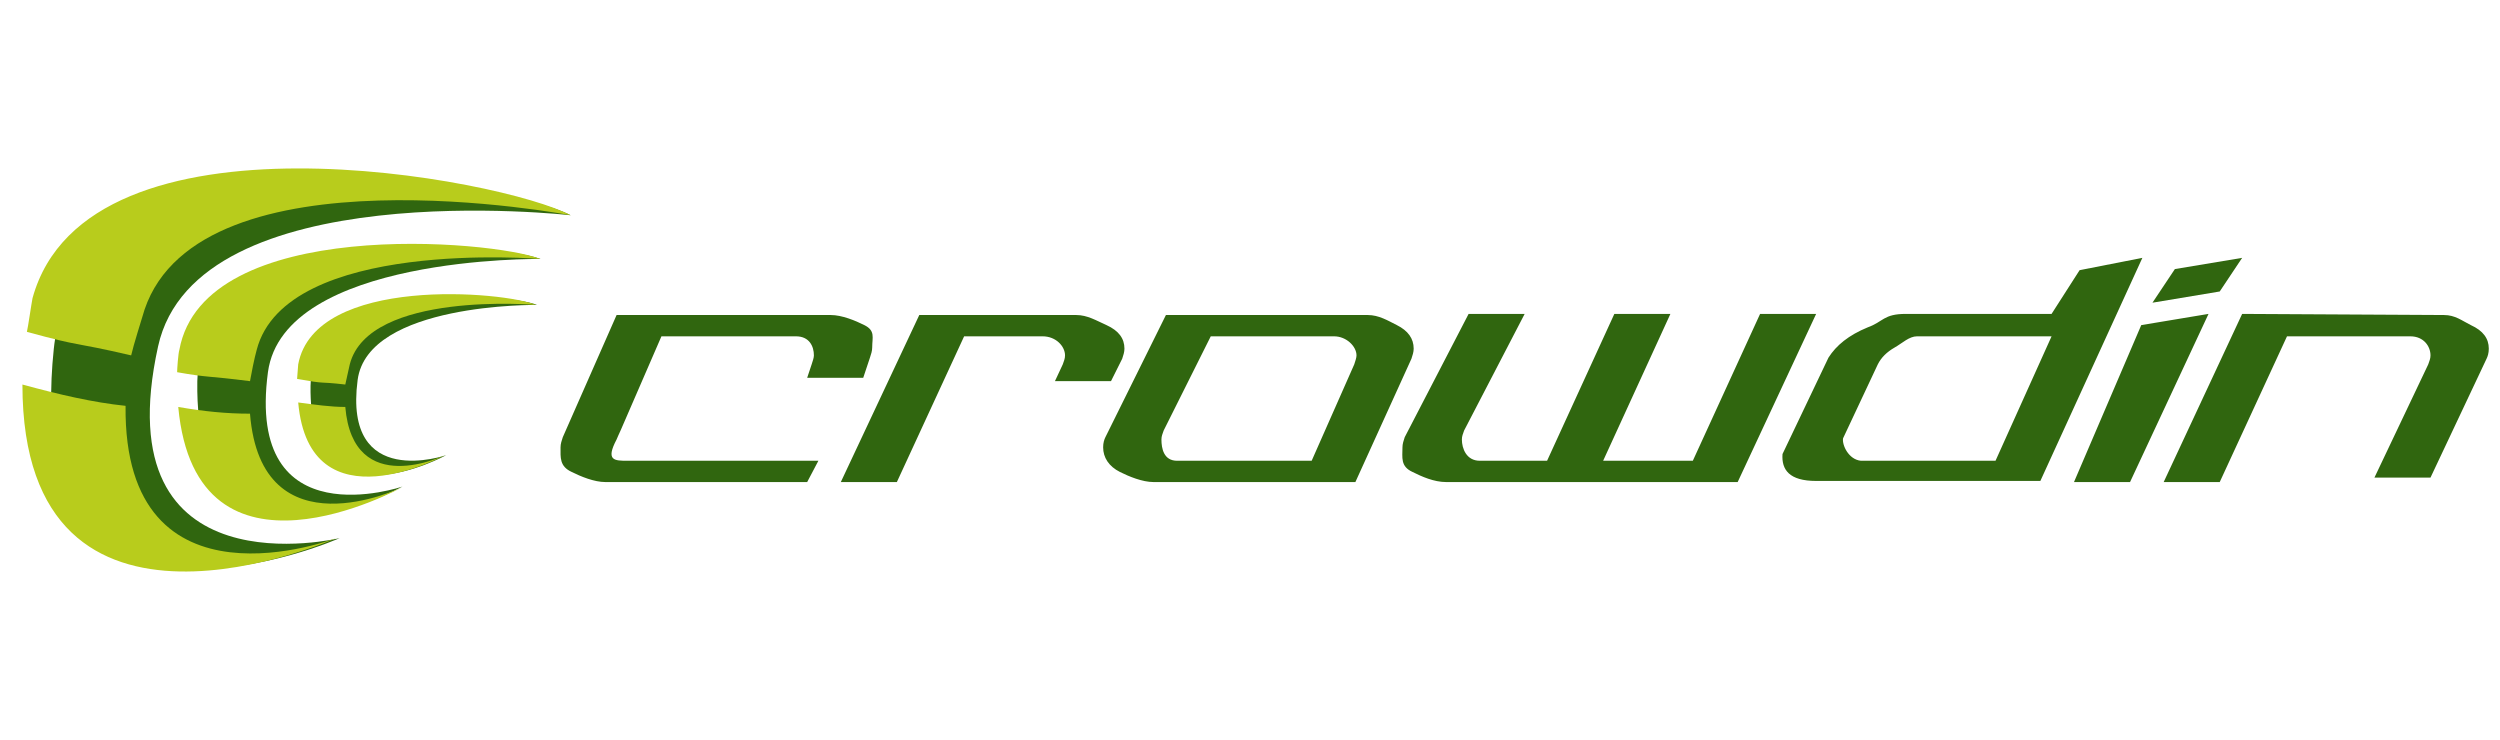 <?xml version="1.0" encoding="utf-8"?>
<!-- Generator: Adobe Illustrator 17.1.0, SVG Export Plug-In . SVG Version: 6.00 Build 0)  -->
<!DOCTYPE svg PUBLIC "-//W3C//DTD SVG 1.1//EN" "http://www.w3.org/Graphics/SVG/1.1/DTD/svg11.dtd">
<svg version="1.1" id="Layer_1" xmlns="http://www.w3.org/2000/svg" xmlns:xlink="http://www.w3.org/1999/xlink" x="0px" y="0px"
	 viewBox="0 0 223 66" enable-background="new 0 0 223 66" xml:space="preserve">
<g>
	<path fill="#30660F" d="M56,41.1c-1.2,0-2,0-1-1.9c0.1-0.2,0.2-0.5,0.4-0.9L59,30h12c1.2,0,1.6,0.9,1.6,1.7c0,0.2-0.1,0.5-0.2,0.8
		L72,33.7h5l0.6-1.8c0.1-0.3,0.2-0.6,0.2-0.9c0-0.9,0.3-1.5-0.7-2c-0.8-0.4-2-0.9-3-0.9H55L50.2,39c-0.1,0.3-0.2,0.6-0.2,0.9
		c0,0.9-0.1,1.7,1,2.2c0.8,0.4,2,0.9,3,0.9h18l1-1.9H56L56,41.1z M96,28.1H82L75,43h5l6-13h7c1.2,0,2,0.9,2,1.7
		c0,0.3-0.1,0.5-0.2,0.8L94.1,34h5l1-2c0.1-0.3,0.2-0.6,0.2-0.9c0-0.9-0.5-1.6-1.6-2.1C97.8,28.6,97,28.1,96,28.1L96,28.1z
		 M122,28.1h-18L98.6,39c-0.1,0.2-0.2,0.5-0.2,0.9c0,0.9,0.5,1.7,1.5,2.2c0.8,0.4,2,0.9,3,0.9h18l5-11c0.1-0.3,0.2-0.6,0.2-0.9
		c0-0.9-0.5-1.6-1.5-2.1C123.8,28.6,123,28.1,122,28.1L122,28.1z M117,41.1h-12c-1.2,0-1.4-1.1-1.4-1.9c0-0.3,0.1-0.5,0.2-0.8
		L108,30h11c1.1,0,2,0.9,2,1.7c0,0.2-0.1,0.5-0.2,0.8L117,41.1L117,41.1z M129,43h26l7-15h-5l-6,13.1h-8l6-13.1h-5l-6,13.1h-6
		c-1.2,0-1.6-1.1-1.6-1.9c0-0.3,0.1-0.5,0.2-0.8L136,28h-5l-5.7,11c-0.1,0.3-0.2,0.6-0.2,0.9c0,0.9-0.2,1.7,0.9,2.2
		C126.8,42.5,127.9,43,129,43L129,43z M191.1,23l-5.6,1.1L183,28h-13c-2,0-2,0.7-3.4,1.2c-1.7,0.7-2.8,1.6-3.5,2.7l-4.1,8.6
		c-0.1,1.4,0.6,2.4,3,2.4h20L191.1,23L191.1,23z M166,41.1c-1.1-0.1-1.7-1.4-1.6-2l3.1-6.6c0.3-0.6,0.8-1.1,1.5-1.5
		c0.7-0.4,1.3-1,2-1h12l-5,11.1H166L166,41.1z M190,43l7-15l-6,1l-6,14H190L190,43z M200,23l-6,1l-2,3l6-1L200,23z M218,28.1L200,28
		l-7,15h5l6-13h11c1.2,0,1.8,0.9,1.8,1.7c0,0.3-0.1,0.5-0.2,0.8l-4.8,10.1h5l5-10.6c0.1-0.2,0.2-0.5,0.2-0.9c0-0.9-0.5-1.6-1.6-2.1
		C219.6,28.6,219,28.1,218,28.1L218,28.1z"/>
	<path fill-rule="evenodd" clip-rule="evenodd" fill="#30660F" d="M50.9,19.2c0,0-33.4-3.8-36.8,11.7C9.2,53.1,30.3,48,30.3,48
		S1.7,60.7,4.8,31.1C6.9,11.1,44.5,15.9,50.9,19.2L50.9,19.2z"/>
	<path fill-rule="evenodd" clip-rule="evenodd" fill="#30660F" d="M47.9,27.2c0,0-15.1-0.2-16,6.7c-1.3,9.9,7.9,6.7,7.9,6.7
		s-12.3,6.8-12.1-6.2C27.9,25.6,45,26,47.9,27.2L47.9,27.2z"/>
	<path fill-rule="evenodd" clip-rule="evenodd" fill="#30660F" d="M48.2,23.1c0,0-22.9-0.3-24.3,10.1c-2,15,12,10.2,12,10.2
		S17.3,53.7,17.6,34C17.9,20.7,43.7,21.4,48.2,23.1L48.2,23.1z"/>
	<path fill-rule="evenodd" clip-rule="evenodd" fill="#B8CC1C" d="M39.7,40.6c0,0-12.1,6.6-13.1-4.7c1.5,0.2,2.9,0.4,4.2,0.4
		C31.5,44.6,39.7,40.6,39.7,40.6L39.7,40.6z"/>
	<path fill-rule="evenodd" clip-rule="evenodd" fill="#B8CC1C" d="M31.2,32.5c-0.1,0.4-0.3,1.4-0.4,1.8c-2.6-0.3-1.5,0-4.3-0.5
		c0-0.2,0.1-1.1,0.1-1.3c1.5-8,18.5-6.5,21.2-5.3C47.9,27.2,32.9,25.9,31.2,32.5L31.2,32.5z"/>
	<path fill-rule="evenodd" clip-rule="evenodd" fill="#B8CC1C" d="M35.8,43.5c0,0-18.3,10.1-19.9-7.2c2.3,0.4,4.3,0.6,6.4,0.6
		C23.3,49.5,35.8,43.5,35.8,43.5L35.8,43.5z"/>
	<path fill-rule="evenodd" clip-rule="evenodd" fill="#B8CC1C" d="M22.9,31.2c-0.2,0.7-0.5,2.2-0.6,2.8c-3.9-0.5-3.7-0.3-6.5-0.8
		c0-0.3,0.1-1.7,0.2-2c2.2-12,28-9.8,32.2-8.1C48.2,23.1,25.5,21.2,22.9,31.2L22.9,31.2z"/>
	<path fill-rule="evenodd" clip-rule="evenodd" fill="#B8CC1C" d="M30,48c0,0-28,12.5-28-13.7c3.3,0.9,6.3,1.6,9.2,1.9
		C11,55.3,30,48,30,48L30,48z"/>
	<path fill-rule="evenodd" clip-rule="evenodd" fill="#B8CC1C" d="M12.9,27.6c-0.3,1-1,3.2-1.2,4.1c-5.6-1.3-4.2-0.7-9.3-2.1
		c0.1-0.4,0.4-2.5,0.5-3c4.9-17.8,42.1-10.6,48-7.4C50.9,19.2,17.9,12.9,12.9,27.6L12.9,27.6z"/>
</g>
</svg>

